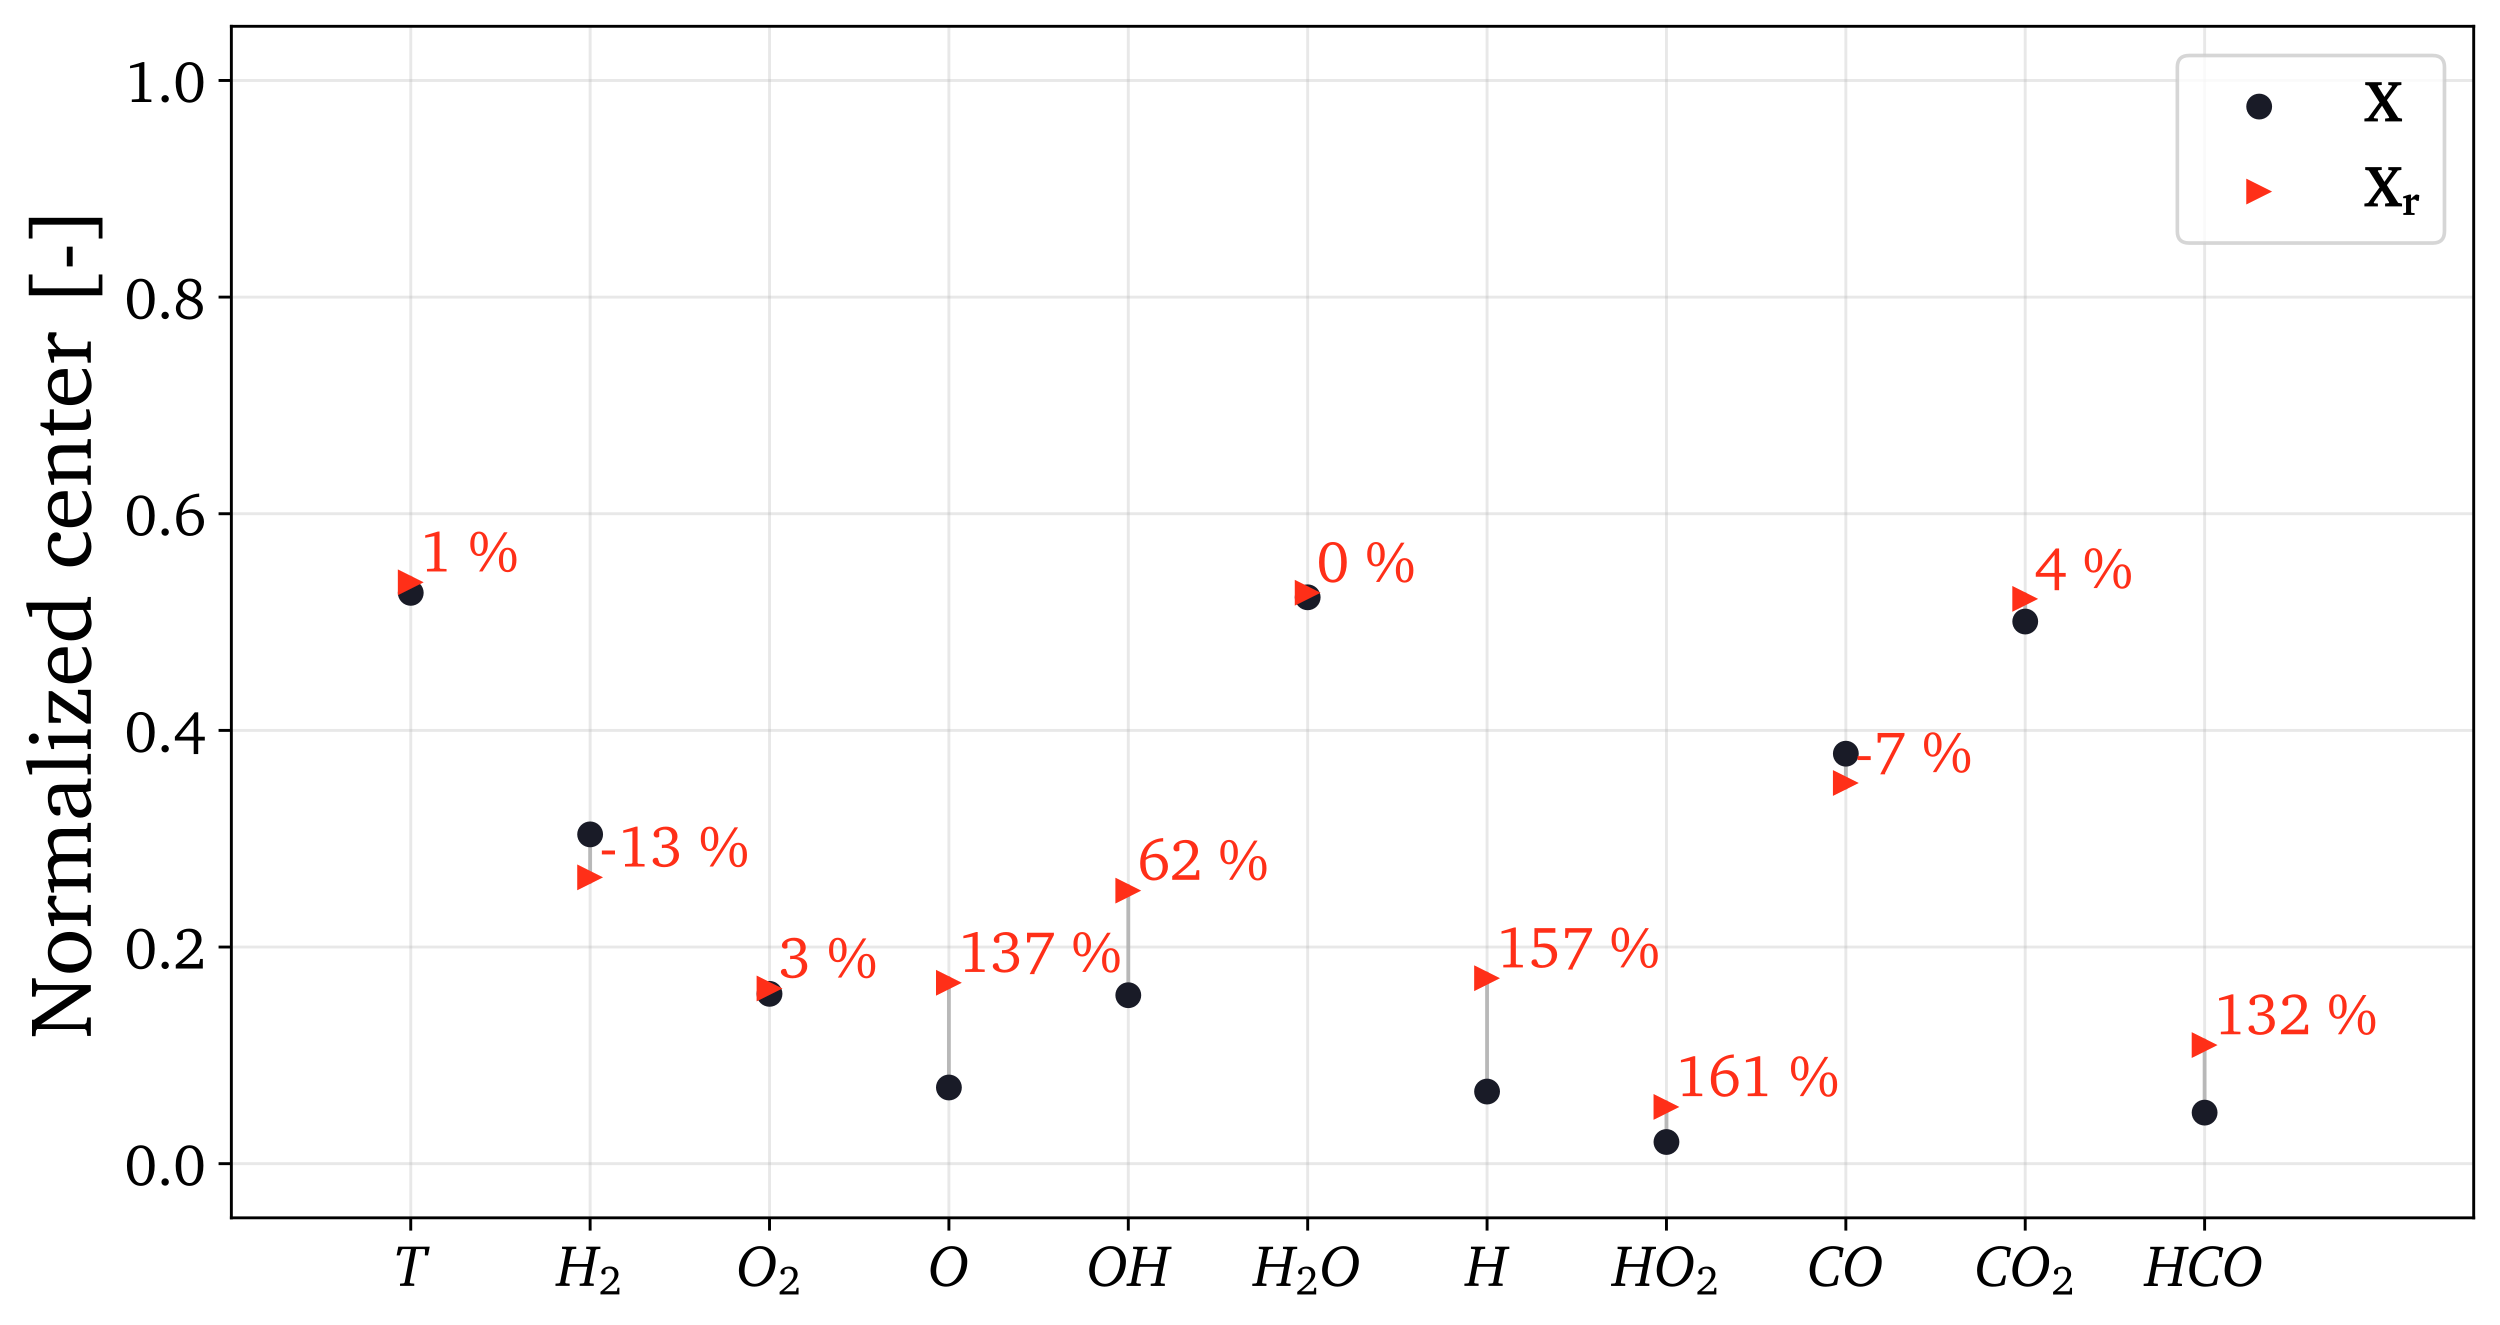 <?xml version="1.0" encoding="utf-8" standalone="no"?>
<!DOCTYPE svg PUBLIC "-//W3C//DTD SVG 1.1//EN"
  "http://www.w3.org/Graphics/SVG/1.1/DTD/svg11.dtd">
<!-- Created with matplotlib (https://matplotlib.org/) -->
<svg height="362.822pt" version="1.1" viewBox="0 0 684.331 362.822" width="684.331pt" xmlns="http://www.w3.org/2000/svg" xmlns:xlink="http://www.w3.org/1999/xlink">
 <defs>
  <style type="text/css">
*{stroke-linecap:butt;stroke-linejoin:round;}
  </style>
 </defs>
 <g id="figure_1">
  <g id="patch_1">
   <path d="M 0 362.822 
L 684.331 362.822 
L 684.331 0 
L 0 0 
z
" style="fill:#ffffff;"/>
  </g>
  <g id="axes_1">
   <g id="patch_2">
    <path d="M 63.331 333.36 
L 677.131 333.36 
L 677.131 7.2 
L 63.331 7.2 
z
" style="fill:#ffffff;"/>
   </g>
   <g id="patch_3">
    <path clip-path="url(#p0250c46473)" d="M 112.435 158.062 
L 112.509 159.396 
L 112.46 159.396 
L 112.46 162.285 
L 112.411 162.285 
L 112.411 159.396 
L 112.362 159.396 
z
" style="fill:#bbbbbb;stroke:#bbbbbb;stroke-linejoin:miter;"/>
   </g>
   <g id="patch_4">
    <path clip-path="url(#p0250c46473)" d="M 161.539 241.497 
L 161.466 240.162 
L 161.515 240.162 
L 161.515 228.399 
L 161.564 228.399 
L 161.564 240.162 
L 161.613 240.162 
z
" style="fill:#bbbbbb;stroke:#bbbbbb;stroke-linejoin:miter;"/>
   </g>
   <g id="patch_5">
    <path clip-path="url(#p0250c46473)" d="M 210.643 269.24 
L 210.717 270.575 
L 210.668 270.575 
L 210.668 272.047 
L 210.619 272.047 
L 210.619 270.575 
L 210.57 270.575 
z
" style="fill:#bbbbbb;stroke:#bbbbbb;stroke-linejoin:miter;"/>
   </g>
   <g id="patch_6">
    <path clip-path="url(#p0250c46473)" d="M 259.747 267.684 
L 259.821 269.018 
L 259.772 269.018 
L 259.772 297.683 
L 259.723 297.683 
L 259.723 269.018 
L 259.674 269.018 
z
" style="fill:#bbbbbb;stroke:#bbbbbb;stroke-linejoin:miter;"/>
   </g>
   <g id="patch_7">
    <path clip-path="url(#p0250c46473)" d="M 308.851 242.459 
L 308.925 243.793 
L 308.876 243.793 
L 308.876 272.424 
L 308.827 272.424 
L 308.827 243.793 
L 308.778 243.793 
z
" style="fill:#bbbbbb;stroke:#bbbbbb;stroke-linejoin:miter;"/>
   </g>
   <g id="patch_8">
    <path clip-path="url(#p0250c46473)" d="M 357.955 160.918 
L 358.029 162.253 
L 357.98 162.253 
L 357.98 163.501 
L 357.931 163.501 
L 357.931 162.253 
L 357.882 162.253 
z
" style="fill:#bbbbbb;stroke:#bbbbbb;stroke-linejoin:miter;"/>
   </g>
   <g id="patch_9">
    <path clip-path="url(#p0250c46473)" d="M 407.059 266.433 
L 407.133 267.767 
L 407.084 267.767 
L 407.084 298.792 
L 407.035 298.792 
L 407.035 267.767 
L 406.986 267.767 
z
" style="fill:#bbbbbb;stroke:#bbbbbb;stroke-linejoin:miter;"/>
   </g>
   <g id="patch_10">
    <path clip-path="url(#p0250c46473)" d="M 456.163 301.67 
L 456.237 303.005 
L 456.188 303.005 
L 456.188 312.601 
L 456.139 312.601 
L 456.139 303.005 
L 456.09 303.005 
z
" style="fill:#bbbbbb;stroke:#bbbbbb;stroke-linejoin:miter;"/>
   </g>
   <g id="patch_11">
    <path clip-path="url(#p0250c46473)" d="M 505.267 215.666 
L 505.194 214.331 
L 505.243 214.331 
L 505.243 206.314 
L 505.292 206.314 
L 505.292 214.331 
L 505.341 214.331 
z
" style="fill:#bbbbbb;stroke:#bbbbbb;stroke-linejoin:miter;"/>
   </g>
   <g id="patch_12">
    <path clip-path="url(#p0250c46473)" d="M 554.371 162.6 
L 554.445 163.934 
L 554.396 163.934 
L 554.396 170.133 
L 554.347 170.133 
L 554.347 163.934 
L 554.298 163.934 
z
" style="fill:#bbbbbb;stroke:#bbbbbb;stroke-linejoin:miter;"/>
   </g>
   <g id="patch_13">
    <path clip-path="url(#p0250c46473)" d="M 603.475 284.736 
L 603.549 286.071 
L 603.5 286.071 
L 603.5 304.562 
L 603.451 304.562 
L 603.451 286.071 
L 603.402 286.071 
z
" style="fill:#bbbbbb;stroke:#bbbbbb;stroke-linejoin:miter;"/>
   </g>
   <g id="matplotlib.axis_1">
    <g id="xtick_1">
     <g id="line2d_1">
      <path clip-path="url(#p0250c46473)" d="M 112.435 333.36 
L 112.435 7.2 
" style="fill:none;stroke:#b0b0b0;stroke-linecap:square;stroke-opacity:0.3;stroke-width:0.8;"/>
     </g>
     <g id="line2d_2">
      <defs>
       <path d="M 0 0 
L 0 3.5 
" id="m33da3d687e" style="stroke:#000000;stroke-width:0.8;"/>
      </defs>
      <g>
       <use style="stroke:#000000;stroke-width:0.8;" x="112.435" xlink:href="#m33da3d687e" y="333.36"/>
      </g>
     </g>
     <g id="text_1">
      <!-- $T$ -->
      <defs>
       <path d="M 7.203 67.094 
L 4.297 52.203 
L 9.797 52.203 
L 13 61.5 
L 14.703 63 
L 28.797 63 
L 18.094 5.797 
L 16.5 4.406 
L 10.094 3.797 
L 10.094 0 
L 34.5 0 
L 34.5 3.797 
L 28 4.406 
L 26.703 5.797 
L 37.703 63 
L 51.906 63 
L 53 61.5 
L 52.594 52.203 
L 58 52.203 
L 61 67.094 
z
" id="Charter-Italic-84"/>
      </defs>
      <g transform="translate(107.875 352.135)scale(0.16 -0.16)">
       <use transform="translate(0 0.906)" xlink:href="#Charter-Italic-84"/>
      </g>
     </g>
    </g>
    <g id="xtick_2">
     <g id="line2d_3">
      <path clip-path="url(#p0250c46473)" d="M 161.539 333.36 
L 161.539 7.2 
" style="fill:none;stroke:#b0b0b0;stroke-linecap:square;stroke-opacity:0.3;stroke-width:0.8;"/>
     </g>
     <g id="line2d_4">
      <g>
       <use style="stroke:#000000;stroke-width:0.8;" x="161.539" xlink:href="#m33da3d687e" y="333.36"/>
      </g>
     </g>
     <g id="text_2">
      <!-- $H_2$ -->
      <defs>
       <path d="M 8.406 67.094 
L 8.406 63.297 
L 14.906 62.797 
L 15.906 61.297 
L 5.203 5.797 
L 3.594 4.406 
L -2.797 3.797 
L -2.797 0 
L 21.5 0 
L 21.5 3.797 
L 15.094 4.406 
L 13.906 5.797 
L 19.094 32.797 
L 51.594 32.797 
L 46.5 5.797 
L 45 4.406 
L 38.5 3.797 
L 38.5 0 
L 62.703 0 
L 62.703 3.797 
L 56.297 4.406 
L 55.297 5.797 
L 65.906 61.297 
L 67.5 62.797 
L 74.094 63.297 
L 74.094 67.094 
L 49.703 67.094 
L 49.703 63.297 
L 56.094 62.797 
L 57.297 61.297 
L 52.594 37.406 
L 20 37.406 
L 24.703 61.297 
L 26.203 62.797 
L 32.797 63.297 
L 32.797 67.094 
z
" id="Charter-Italic-72"/>
       <path d="M 44.203 7.906 
L 46 16.406 
L 50.5 16.406 
L 50.5 0 
L 4.203 0 
L 4.203 6.297 
Q 12.406 13 18.797 18.5 
Q 25.203 24 29.594 28.953 
Q 34 33.906 36.297 38.547 
Q 38.594 43.203 38.594 48.094 
Q 38.594 55.297 35.094 59.25 
Q 31.594 63.203 25.297 63.203 
Q 23 63.203 20.844 62.641 
Q 18.703 62.094 16.406 60.797 
L 16.406 50.094 
Q 14.297 48.594 11.906 48.594 
Q 9.297 48.594 7.797 50.094 
Q 6.297 51.594 6.297 54.203 
Q 6.297 56.797 7.844 59.344 
Q 9.406 61.906 12.25 63.906 
Q 15.094 65.906 18.938 67.094 
Q 22.797 68.297 27.5 68.297 
Q 32.297 68.297 36.141 66.938 
Q 40 65.594 42.703 63.094 
Q 45.406 60.594 46.844 57.094 
Q 48.297 53.594 48.297 49.406 
Q 48.297 44.703 46.047 40.094 
Q 43.797 35.5 39.438 30.547 
Q 35.094 25.594 28.75 20.047 
Q 22.406 14.5 14.094 7.906 
z
" id="Charter-50"/>
      </defs>
      <g transform="translate(152.499 352.135)scale(0.16 -0.16)">
       <use transform="translate(0 0.906)" xlink:href="#Charter-Italic-72"/>
       <use transform="translate(71.2 -13.672)scale(0.7)" xlink:href="#Charter-50"/>
      </g>
     </g>
    </g>
    <g id="xtick_3">
     <g id="line2d_5">
      <path clip-path="url(#p0250c46473)" d="M 210.643 333.36 
L 210.643 7.2 
" style="fill:none;stroke:#b0b0b0;stroke-linecap:square;stroke-opacity:0.3;stroke-width:0.8;"/>
     </g>
     <g id="line2d_6">
      <g>
       <use style="stroke:#000000;stroke-width:0.8;" x="210.643" xlink:href="#m33da3d687e" y="333.36"/>
      </g>
     </g>
     <g id="text_3">
      <!-- $O_2$ -->
      <defs>
       <path d="M 40.5 68.203 
C 30.297 68.203 20.297 63.094 13.5 54.094 
C 7.406 46.094 4.094 36.297 4.094 25.906 
C 4.094 10 15 -1.203 30.5 -1.203 
C 40.906 -1.203 50.797 3.906 57.703 12.906 
C 63.594 20.594 66.906 30.797 66.906 42 
C 66.906 50.797 63 58.594 56.203 63.594 
C 52.203 66.5 46.797 68.203 40.5 68.203 
z
M 57.094 41.906 
C 57.094 32 54 22 49.203 14.906 
C 44.094 7.406 37.906 3.594 31 3.594 
C 20.703 3.594 13.703 11.906 13.703 25.297 
C 13.703 35.094 16.703 45.094 21.594 52.297 
C 26.703 59.797 33 63.594 39.797 63.594 
C 50.203 63.594 57.094 55.5 57.094 41.906 
z
" id="Charter-Italic-79"/>
      </defs>
      <g transform="translate(201.603 352.135)scale(0.16 -0.16)">
       <use transform="translate(0 0.797)" xlink:href="#Charter-Italic-79"/>
       <use transform="translate(70.8 -13.781)scale(0.7)" xlink:href="#Charter-50"/>
      </g>
     </g>
    </g>
    <g id="xtick_4">
     <g id="line2d_7">
      <path clip-path="url(#p0250c46473)" d="M 259.747 333.36 
L 259.747 7.2 
" style="fill:none;stroke:#b0b0b0;stroke-linecap:square;stroke-opacity:0.3;stroke-width:0.8;"/>
     </g>
     <g id="line2d_8">
      <g>
       <use style="stroke:#000000;stroke-width:0.8;" x="259.747" xlink:href="#m33da3d687e" y="333.36"/>
      </g>
     </g>
     <g id="text_4">
      <!-- $O$ -->
      <g transform="translate(254.067 352.135)scale(0.16 -0.16)">
       <use transform="translate(0 0.797)" xlink:href="#Charter-Italic-79"/>
      </g>
     </g>
    </g>
    <g id="xtick_5">
     <g id="line2d_9">
      <path clip-path="url(#p0250c46473)" d="M 308.851 333.36 
L 308.851 7.2 
" style="fill:none;stroke:#b0b0b0;stroke-linecap:square;stroke-opacity:0.3;stroke-width:0.8;"/>
     </g>
     <g id="line2d_10">
      <g>
       <use style="stroke:#000000;stroke-width:0.8;" x="308.851" xlink:href="#m33da3d687e" y="333.36"/>
      </g>
     </g>
     <g id="text_5">
      <!-- $OH$ -->
      <g transform="translate(297.491 352.135)scale(0.16 -0.16)">
       <use transform="translate(0 0.797)" xlink:href="#Charter-Italic-79"/>
       <use transform="translate(70.8 0.797)" xlink:href="#Charter-Italic-72"/>
      </g>
     </g>
    </g>
    <g id="xtick_6">
     <g id="line2d_11">
      <path clip-path="url(#p0250c46473)" d="M 357.955 333.36 
L 357.955 7.2 
" style="fill:none;stroke:#b0b0b0;stroke-linecap:square;stroke-opacity:0.3;stroke-width:0.8;"/>
     </g>
     <g id="line2d_12">
      <g>
       <use style="stroke:#000000;stroke-width:0.8;" x="357.955" xlink:href="#m33da3d687e" y="333.36"/>
      </g>
     </g>
     <g id="text_6">
      <!-- $H_2O$ -->
      <g transform="translate(343.235 352.135)scale(0.16 -0.16)">
       <use transform="translate(0 0.797)" xlink:href="#Charter-Italic-72"/>
       <use transform="translate(71.2 -13.781)scale(0.7)" xlink:href="#Charter-50"/>
       <use transform="translate(112.55 0.797)" xlink:href="#Charter-Italic-79"/>
      </g>
     </g>
    </g>
    <g id="xtick_7">
     <g id="line2d_13">
      <path clip-path="url(#p0250c46473)" d="M 407.059 333.36 
L 407.059 7.2 
" style="fill:none;stroke:#b0b0b0;stroke-linecap:square;stroke-opacity:0.3;stroke-width:0.8;"/>
     </g>
     <g id="line2d_14">
      <g>
       <use style="stroke:#000000;stroke-width:0.8;" x="407.059" xlink:href="#m33da3d687e" y="333.36"/>
      </g>
     </g>
     <g id="text_7">
      <!-- $H$ -->
      <g transform="translate(401.299 352.135)scale(0.16 -0.16)">
       <use transform="translate(0 0.906)" xlink:href="#Charter-Italic-72"/>
      </g>
     </g>
    </g>
    <g id="xtick_8">
     <g id="line2d_15">
      <path clip-path="url(#p0250c46473)" d="M 456.163 333.36 
L 456.163 7.2 
" style="fill:none;stroke:#b0b0b0;stroke-linecap:square;stroke-opacity:0.3;stroke-width:0.8;"/>
     </g>
     <g id="line2d_16">
      <g>
       <use style="stroke:#000000;stroke-width:0.8;" x="456.163" xlink:href="#m33da3d687e" y="333.36"/>
      </g>
     </g>
     <g id="text_8">
      <!-- $HO_2$ -->
      <g transform="translate(441.443 352.135)scale(0.16 -0.16)">
       <use transform="translate(0 0.797)" xlink:href="#Charter-Italic-72"/>
       <use transform="translate(71.2 0.797)" xlink:href="#Charter-Italic-79"/>
       <use transform="translate(142 -13.781)scale(0.7)" xlink:href="#Charter-50"/>
      </g>
     </g>
    </g>
    <g id="xtick_9">
     <g id="line2d_17">
      <path clip-path="url(#p0250c46473)" d="M 505.267 333.36 
L 505.267 7.2 
" style="fill:none;stroke:#b0b0b0;stroke-linecap:square;stroke-opacity:0.3;stroke-width:0.8;"/>
     </g>
     <g id="line2d_18">
      <g>
       <use style="stroke:#000000;stroke-width:0.8;" x="505.267" xlink:href="#m33da3d687e" y="333.36"/>
      </g>
     </g>
     <g id="text_9">
      <!-- $CO$ -->
      <defs>
       <path d="M 62.203 64.906 
C 55.703 67.203 49.703 68.297 44.094 68.297 
C 34.906 68.297 26.5 65.297 19.594 59.703 
C 9.797 51.594 4.094 39.5 4.094 26.5 
C 4.094 9.594 14.5 -1.203 31 -1.203 
C 37.203 -1.203 44 0 50.906 2.297 
L 53.594 18.094 
L 49.297 18.094 
L 44.906 6.594 
L 43 4.906 
C 40.094 4 37.203 3.5 34.406 3.5 
C 21.203 3.5 13.594 11.5 13.594 25.297 
C 13.594 38.406 18.297 49.797 26.094 56.797 
C 31 61.203 37.203 63.594 43.797 63.594 
C 47.5 63.594 51 62.797 54.406 61 
L 55.203 59.094 
L 55.203 49.5 
L 59.406 49.5 
z
" id="Charter-Italic-67"/>
      </defs>
      <g transform="translate(494.707 352.135)scale(0.16 -0.16)">
       <use transform="translate(0 0.703)" xlink:href="#Charter-Italic-67"/>
       <use transform="translate(60.4 0.703)" xlink:href="#Charter-Italic-79"/>
      </g>
     </g>
    </g>
    <g id="xtick_10">
     <g id="line2d_19">
      <path clip-path="url(#p0250c46473)" d="M 554.371 333.36 
L 554.371 7.2 
" style="fill:none;stroke:#b0b0b0;stroke-linecap:square;stroke-opacity:0.3;stroke-width:0.8;"/>
     </g>
     <g id="line2d_20">
      <g>
       <use style="stroke:#000000;stroke-width:0.8;" x="554.371" xlink:href="#m33da3d687e" y="333.36"/>
      </g>
     </g>
     <g id="text_10">
      <!-- $CO_2$ -->
      <g transform="translate(540.531 352.135)scale(0.16 -0.16)">
       <use transform="translate(0 0.703)" xlink:href="#Charter-Italic-67"/>
       <use transform="translate(60.4 0.703)" xlink:href="#Charter-Italic-79"/>
       <use transform="translate(131.2 -13.875)scale(0.7)" xlink:href="#Charter-50"/>
      </g>
     </g>
    </g>
    <g id="xtick_11">
     <g id="line2d_21">
      <path clip-path="url(#p0250c46473)" d="M 603.475 333.36 
L 603.475 7.2 
" style="fill:none;stroke:#b0b0b0;stroke-linecap:square;stroke-opacity:0.3;stroke-width:0.8;"/>
     </g>
     <g id="line2d_22">
      <g>
       <use style="stroke:#000000;stroke-width:0.8;" x="603.475" xlink:href="#m33da3d687e" y="333.36"/>
      </g>
     </g>
     <g id="text_11">
      <!-- $HCO$ -->
      <g transform="translate(587.235 352.135)scale(0.16 -0.16)">
       <use transform="translate(0 0.703)" xlink:href="#Charter-Italic-72"/>
       <use transform="translate(71.2 0.703)" xlink:href="#Charter-Italic-67"/>
       <use transform="translate(131.6 0.703)" xlink:href="#Charter-Italic-79"/>
      </g>
     </g>
    </g>
   </g>
   <g id="matplotlib.axis_2">
    <g id="ytick_1">
     <g id="line2d_23">
      <path clip-path="url(#p0250c46473)" d="M 63.331 318.535 
L 677.131 318.535 
" style="fill:none;stroke:#b0b0b0;stroke-linecap:square;stroke-opacity:0.3;stroke-width:0.8;"/>
     </g>
     <g id="line2d_24">
      <defs>
       <path d="M 0 0 
L -3.5 0 
" id="m5976cc3038" style="stroke:#000000;stroke-width:0.8;"/>
      </defs>
      <g>
       <use style="stroke:#000000;stroke-width:0.8;" x="63.331" xlink:href="#m5976cc3038" y="318.535"/>
      </g>
     </g>
     <g id="text_12">
      <!-- 0.0 -->
      <defs>
       <path d="M 27.797 68.297 
Q 33.203 68.297 37.547 66 
Q 41.906 63.703 45 59.25 
Q 48.094 54.797 49.797 48.344 
Q 51.5 41.906 51.5 33.594 
Q 51.5 25.297 49.797 18.844 
Q 48.094 12.406 45 7.953 
Q 41.906 3.5 37.547 1.141 
Q 33.203 -1.203 27.797 -1.203 
Q 22.406 -1.203 18.047 1.141 
Q 13.703 3.5 10.594 7.953 
Q 7.5 12.406 5.797 18.844 
Q 4.094 25.297 4.094 33.594 
Q 4.094 41.906 5.797 48.344 
Q 7.5 54.797 10.594 59.25 
Q 13.703 63.703 18.047 66 
Q 22.406 68.297 27.797 68.297 
z
M 27.797 63.594 
Q 20.906 63.594 17.203 56.047 
Q 13.5 48.5 13.5 33.5 
Q 13.5 18.594 17.203 11.094 
Q 20.906 3.594 27.797 3.594 
Q 34.703 3.594 38.344 11.141 
Q 42 18.703 42 33.594 
Q 42 48.5 38.344 56.047 
Q 34.703 63.594 27.797 63.594 
z
" id="Charter-48"/>
       <path d="M 13.906 11.797 
Q 16.5 11.797 18.344 9.938 
Q 20.203 8.094 20.203 5.406 
Q 20.203 2.797 18.344 0.938 
Q 16.5 -0.906 13.906 -0.906 
Q 11.297 -0.906 9.391 0.891 
Q 7.5 2.703 7.5 5.406 
Q 7.5 8.094 9.391 9.938 
Q 11.297 11.797 13.906 11.797 
z
" id="Charter-46"/>
      </defs>
      <g transform="translate(34.094 324.422)scale(0.16 -0.16)">
       <use xlink:href="#Charter-48"/>
       <use x="55.6" xlink:href="#Charter-46"/>
       <use x="83.4" xlink:href="#Charter-48"/>
      </g>
     </g>
    </g>
    <g id="ytick_2">
     <g id="line2d_25">
      <path clip-path="url(#p0250c46473)" d="M 63.331 259.233 
L 677.131 259.233 
" style="fill:none;stroke:#b0b0b0;stroke-linecap:square;stroke-opacity:0.3;stroke-width:0.8;"/>
     </g>
     <g id="line2d_26">
      <g>
       <use style="stroke:#000000;stroke-width:0.8;" x="63.331" xlink:href="#m5976cc3038" y="259.233"/>
      </g>
     </g>
     <g id="text_13">
      <!-- 0.2 -->
      <g transform="translate(34.094 265.12)scale(0.16 -0.16)">
       <use xlink:href="#Charter-48"/>
       <use x="55.6" xlink:href="#Charter-46"/>
       <use x="83.4" xlink:href="#Charter-50"/>
      </g>
     </g>
    </g>
    <g id="ytick_3">
     <g id="line2d_27">
      <path clip-path="url(#p0250c46473)" d="M 63.331 199.931 
L 677.131 199.931 
" style="fill:none;stroke:#b0b0b0;stroke-linecap:square;stroke-opacity:0.3;stroke-width:0.8;"/>
     </g>
     <g id="line2d_28">
      <g>
       <use style="stroke:#000000;stroke-width:0.8;" x="63.331" xlink:href="#m5976cc3038" y="199.931"/>
      </g>
     </g>
     <g id="text_14">
      <!-- 0.4 -->
      <defs>
       <path d="M 42.594 67.703 
L 42.594 25.906 
L 53.906 25.906 
L 53.906 19.406 
L 42.594 19.406 
L 42.594 -3.703 
L 34.906 -3.703 
L 34.906 19.406 
L 2.703 19.406 
L 2.703 25.906 
L 36.797 67.703 
z
M 10.203 25.906 
L 34.906 25.906 
L 34.906 56.797 
z
" id="Charter-52"/>
      </defs>
      <g transform="translate(34.094 205.818)scale(0.16 -0.16)">
       <use xlink:href="#Charter-48"/>
       <use x="55.6" xlink:href="#Charter-46"/>
       <use x="83.4" xlink:href="#Charter-52"/>
      </g>
     </g>
    </g>
    <g id="ytick_4">
     <g id="line2d_29">
      <path clip-path="url(#p0250c46473)" d="M 63.331 140.629 
L 677.131 140.629 
" style="fill:none;stroke:#b0b0b0;stroke-linecap:square;stroke-opacity:0.3;stroke-width:0.8;"/>
     </g>
     <g id="line2d_30">
      <g>
       <use style="stroke:#000000;stroke-width:0.8;" x="63.331" xlink:href="#m5976cc3038" y="140.629"/>
      </g>
     </g>
     <g id="text_15">
      <!-- 0.6 -->
      <defs>
       <path d="M 44.297 65.594 
L 44 65.594 
Q 31.906 65.594 24.453 58.688 
Q 17 51.797 14.703 38.406 
Q 22.594 44.5 31.703 44.5 
Q 36.203 44.5 40 42.891 
Q 43.797 41.297 46.547 38.391 
Q 49.297 35.5 50.891 31.5 
Q 52.5 27.5 52.5 22.703 
Q 52.5 17.594 50.641 13.25 
Q 48.797 8.906 45.547 5.703 
Q 42.297 2.5 37.844 0.641 
Q 33.406 -1.203 28.297 -1.203 
Q 23.203 -1.203 18.953 0.797 
Q 14.703 2.797 11.594 6.5 
Q 8.5 10.203 6.75 15.547 
Q 5 20.906 5 27.703 
Q 5 37.297 7.703 45.094 
Q 10.406 52.906 15.453 58.547 
Q 20.5 64.203 27.797 67.5 
Q 35.094 70.797 44.297 71.406 
z
M 14.5 34 
Q 14.297 32.406 14.297 30.844 
Q 14.297 29.297 14.297 27.906 
Q 14.297 15.906 18.141 9.75 
Q 22 3.594 29.094 3.594 
Q 32.203 3.594 34.844 4.938 
Q 37.5 6.297 39.391 8.688 
Q 41.297 11.094 42.344 14.438 
Q 43.406 17.797 43.406 21.797 
Q 43.406 29.594 39.406 34.047 
Q 35.406 38.5 29 38.5 
Q 20.594 38.5 14.5 34 
z
" id="Charter-54"/>
      </defs>
      <g transform="translate(34.094 146.517)scale(0.16 -0.16)">
       <use xlink:href="#Charter-48"/>
       <use x="55.6" xlink:href="#Charter-46"/>
       <use x="83.4" xlink:href="#Charter-54"/>
      </g>
     </g>
    </g>
    <g id="ytick_5">
     <g id="line2d_31">
      <path clip-path="url(#p0250c46473)" d="M 63.331 81.327 
L 677.131 81.327 
" style="fill:none;stroke:#b0b0b0;stroke-linecap:square;stroke-opacity:0.3;stroke-width:0.8;"/>
     </g>
     <g id="line2d_32">
      <g>
       <use style="stroke:#000000;stroke-width:0.8;" x="63.331" xlink:href="#m5976cc3038" y="81.327"/>
      </g>
     </g>
     <g id="text_16">
      <!-- 0.8 -->
      <defs>
       <path d="M 32.094 36.906 
Q 36 39.5 38.047 43.094 
Q 40.094 46.703 40.094 50.703 
Q 40.094 56.703 36.797 60.203 
Q 33.5 63.703 28 63.703 
Q 25.406 63.703 23.203 62.797 
Q 21 61.906 19.344 60.297 
Q 17.703 58.703 16.797 56.547 
Q 15.906 54.406 15.906 51.906 
Q 15.906 46.906 19.906 43.344 
Q 23.906 39.797 32.094 36.906 
z
M 36.297 35.094 
Q 43.406 32.594 47 28.188 
Q 50.594 23.797 50.594 17.906 
Q 50.594 13.906 48.938 10.344 
Q 47.297 6.797 44.25 4.141 
Q 41.203 1.5 36.953 -0.047 
Q 32.703 -1.594 27.5 -1.594 
Q 22.094 -1.594 17.797 -0.141 
Q 13.5 1.297 10.547 3.844 
Q 7.594 6.406 6 9.953 
Q 4.406 13.5 4.406 17.703 
Q 4.406 29.703 18.094 35 
Q 7.594 39.406 7.594 50.406 
Q 7.594 54.406 9.094 57.703 
Q 10.594 61 13.297 63.391 
Q 16 65.797 19.797 67.141 
Q 23.594 68.5 28.297 68.5 
Q 32.797 68.5 36.391 67.25 
Q 40 66 42.547 63.75 
Q 45.094 61.5 46.438 58.391 
Q 47.797 55.297 47.797 51.703 
Q 47.797 46.703 44.844 42.344 
Q 41.906 38 36.297 35.094 
z
M 21.906 32.906 
Q 16.797 30.203 14.438 26.797 
Q 12.094 23.406 12.094 18.297 
Q 12.094 11.703 16.344 7.641 
Q 20.594 3.594 27.797 3.594 
Q 34.297 3.594 38.141 7.25 
Q 42 10.906 42 16.906 
Q 42 19.906 40.75 22.047 
Q 39.5 24.203 37 26 
Q 34.5 27.797 30.703 29.391 
Q 26.906 31 21.906 32.906 
z
" id="Charter-56"/>
      </defs>
      <g transform="translate(34.094 87.215)scale(0.16 -0.16)">
       <use xlink:href="#Charter-48"/>
       <use x="55.6" xlink:href="#Charter-46"/>
       <use x="83.4" xlink:href="#Charter-56"/>
      </g>
     </g>
    </g>
    <g id="ytick_6">
     <g id="line2d_33">
      <path clip-path="url(#p0250c46473)" d="M 63.331 22.025 
L 677.131 22.025 
" style="fill:none;stroke:#b0b0b0;stroke-linecap:square;stroke-opacity:0.3;stroke-width:0.8;"/>
     </g>
     <g id="line2d_34">
      <g>
       <use style="stroke:#000000;stroke-width:0.8;" x="63.331" xlink:href="#m5976cc3038" y="22.025"/>
      </g>
     </g>
     <g id="text_17">
      <!-- 1.0 -->
      <defs>
       <path d="M 33.906 68.297 
L 33.906 6.203 
L 35.094 4.703 
L 45.906 4.203 
L 45.906 0 
L 12.406 0 
L 12.406 4.297 
L 23.906 4.906 
L 25.094 6.594 
L 25.094 60.406 
L 9.406 57.594 
L 9.406 61.797 
L 31.094 68.297 
z
" id="Charter-49"/>
      </defs>
      <g transform="translate(34.094 27.913)scale(0.16 -0.16)">
       <use xlink:href="#Charter-49"/>
       <use x="55.6" xlink:href="#Charter-46"/>
       <use x="83.4" xlink:href="#Charter-48"/>
      </g>
     </g>
    </g>
    <g id="text_18">
     <!-- Normalized center [-] -->
     <defs>
      <path d="M 2.906 4.094 
L 9 4.906 
L 10.797 6.797 
L 10.797 61.094 
L 9 62.5 
L 2.594 63.094 
L 2.594 67.094 
L 21.406 67.094 
L 21.406 64.594 
L 55.5 13.406 
L 55.5 60.406 
L 53.703 62.203 
L 47.703 63.094 
L 47.703 67.094 
L 68.703 67.094 
L 68.703 63.094 
L 62.703 62.203 
L 60.906 60.406 
L 60.906 0 
L 54.297 0 
L 16.203 56.797 
L 16.203 6.797 
L 18 4.906 
L 24 4.094 
L 24 0 
L 2.906 0 
z
" id="Charter-78"/>
      <path d="M 26.906 49.094 
Q 32 49.094 36.25 47.25 
Q 40.5 45.406 43.594 42.094 
Q 46.703 38.797 48.453 34.188 
Q 50.203 29.594 50.203 24.094 
Q 50.203 18.5 48.453 13.891 
Q 46.703 9.297 43.594 6 
Q 40.5 2.703 36.203 0.891 
Q 31.906 -0.906 26.906 -0.906 
Q 21.906 -0.906 17.656 0.891 
Q 13.406 2.703 10.297 6 
Q 7.203 9.297 5.453 13.891 
Q 3.703 18.5 3.703 24.094 
Q 3.703 29.703 5.453 34.297 
Q 7.203 38.906 10.25 42.203 
Q 13.297 45.5 17.547 47.297 
Q 21.797 49.094 26.906 49.094 
z
M 26.906 44.797 
Q 20.797 44.797 16.938 39.344 
Q 13.094 33.906 13.094 24.094 
Q 13.094 19.297 14.141 15.438 
Q 15.203 11.594 17 8.891 
Q 18.797 6.203 21.344 4.797 
Q 23.906 3.406 26.906 3.406 
Q 33 3.406 36.891 8.844 
Q 40.797 14.297 40.797 24.094 
Q 40.797 33.797 36.891 39.297 
Q 33 44.797 26.906 44.797 
z
" id="Charter-111"/>
      <path d="M 3 3.594 
L 8.297 4.094 
L 10.094 5.703 
L 10.094 41.906 
L 3 41.906 
L 3 45 
L 14.594 48.594 
L 18.406 48.594 
L 18.406 39.203 
Q 21 41.906 23.703 44.297 
Q 26.406 46.703 29.094 48.906 
Q 29.703 49.094 30.344 49.094 
Q 31 49.094 31.594 49.094 
Q 34.594 49.094 37.594 47.797 
L 37.594 39.203 
L 34.406 39.203 
Q 32.406 41.594 29.297 41.594 
Q 24.594 41.594 18.406 34.297 
L 18.406 5.703 
L 20.094 4.094 
L 27.094 3.594 
L 27.094 0 
L 3 0 
z
" id="Charter-114"/>
      <path d="M 45.406 42.406 
Q 56.797 49.094 62.594 49.094 
Q 68.594 49.094 72.047 45.25 
Q 75.5 41.406 75.5 33.906 
L 75.5 5.703 
L 77.203 4.094 
L 82.5 3.594 
L 82.5 0 
L 60.703 0 
L 60.703 3.594 
L 65.406 4.094 
L 67.203 5.703 
L 67.203 32.203 
Q 67.203 37.5 65.047 40 
Q 62.906 42.5 58.203 42.5 
Q 55.797 42.5 52.938 41.641 
Q 50.094 40.797 46.906 39.203 
L 46.906 5.703 
L 48.703 4.094 
L 53.406 3.594 
L 53.406 0 
L 32.094 0 
L 32.094 3.594 
L 36.906 4.094 
L 38.594 5.703 
L 38.594 32.203 
Q 38.594 42.5 29.797 42.5 
Q 25 42.5 18.406 39.203 
L 18.406 5.703 
L 20.094 4.094 
L 24.906 3.594 
L 24.906 0 
L 3 0 
L 3 3.594 
L 8.406 4.094 
L 10.094 5.703 
L 10.094 41.906 
L 3 41.906 
L 3 45 
L 14.594 48.594 
L 18.406 48.594 
L 18.406 43.094 
Q 23.406 46 27.297 47.547 
Q 31.203 49.094 34.406 49.094 
Q 41.906 49.094 45.406 42.406 
z
" id="Charter-109"/>
      <path d="M 33.406 5.797 
Q 28.594 2.594 24.594 0.938 
Q 20.594 -0.703 17 -0.703 
Q 11 -0.703 7.594 2.844 
Q 4.203 6.406 4.203 12.094 
Q 4.203 16 5.953 18.641 
Q 7.703 21.297 11.297 23.297 
Q 14.906 25.297 20.406 26.891 
Q 25.906 28.5 33.406 30.297 
L 33.406 33.5 
Q 33.406 39.5 31.5 42.094 
Q 29.594 44.703 24.203 44.703 
Q 20.5 44.703 16.594 43.094 
L 16.594 34.703 
L 9.703 34.703 
Q 8 34.703 7.297 35.344 
Q 6.594 36 6.594 37.797 
Q 6.594 40.094 8 42.141 
Q 9.406 44.203 12 45.75 
Q 14.594 47.297 18.344 48.188 
Q 22.094 49.094 26.797 49.094 
Q 34.703 49.094 38.203 45.688 
Q 41.703 42.297 41.703 34.703 
L 41.703 5.703 
L 43.5 4.094 
L 48.797 3.594 
L 48.797 0 
L 34.703 0 
z
M 33.406 26.797 
Q 28.094 25.297 24.25 24 
Q 20.406 22.703 17.906 21.141 
Q 15.406 19.594 14.203 17.594 
Q 13 15.594 13 12.906 
Q 13 9.203 15.094 6.953 
Q 17.203 4.703 21 4.703 
Q 23.5 4.703 26.547 5.844 
Q 29.594 7 33.406 9.203 
z
" id="Charter-97"/>
      <path d="M 2.797 3.594 
L 8.703 4.094 
L 10.406 5.703 
L 10.406 66.906 
L 2.703 66.906 
L 2.703 70 
L 14.906 73.594 
L 18.703 73.594 
L 18.703 5.703 
L 20.5 4.094 
L 26.203 3.594 
L 26.203 0 
L 2.797 0 
z
" id="Charter-108"/>
      <path d="M 15.406 70.797 
Q 17.797 70.797 19.5 69.094 
Q 21.203 67.406 21.203 65 
Q 21.203 62.594 19.5 60.938 
Q 17.797 59.297 15.406 59.297 
Q 13 59.297 11.297 60.938 
Q 9.594 62.594 9.594 65 
Q 9.594 67.5 11.297 69.141 
Q 13 70.797 15.406 70.797 
z
M 18.797 48.594 
L 18.797 5.703 
L 20.594 4.094 
L 26 3.594 
L 26 0 
L 3.5 0 
L 3.5 3.594 
L 8.797 4.094 
L 10.5 5.703 
L 10.5 41.906 
L 3.5 41.906 
L 3.5 45 
L 15 48.594 
z
" id="Charter-105"/>
      <path d="M 4.5 5 
L 31.203 43.5 
L 12.703 43.5 
L 11.297 41.906 
L 10.203 34.203 
L 5.5 34.203 
L 5.5 48.094 
L 41.594 48.094 
L 41.594 44.297 
L 13.906 4.594 
L 35.406 4.594 
L 36.906 6.203 
L 38 14.703 
L 43.094 14.703 
L 43.094 0 
L 4.5 0 
z
" id="Charter-122"/>
      <path d="M 44.797 5.094 
Q 40.297 2.094 35.547 0.594 
Q 30.797 -0.906 26 -0.906 
Q 21 -0.906 16.891 0.891 
Q 12.797 2.703 9.891 5.891 
Q 7 9.094 5.344 13.641 
Q 3.703 18.203 3.703 23.703 
Q 3.703 29.406 5.391 34.047 
Q 7.094 38.703 10.188 42.047 
Q 13.297 45.406 17.547 47.25 
Q 21.797 49.094 26.797 49.094 
Q 35 49.094 39.891 43.891 
Q 44.797 38.703 44.797 29.406 
Q 44.797 28.594 44.797 27.844 
Q 44.797 27.094 44.703 26.297 
L 12.297 26.297 
L 12.297 25.203 
Q 12.297 15.5 16.891 10.141 
Q 21.5 4.797 29.094 4.797 
Q 32.906 4.797 36.703 6.25 
Q 40.5 7.703 44.797 10.594 
z
M 35.906 32.094 
Q 35.906 38.203 33.25 41.391 
Q 30.594 44.594 25.5 44.594 
Q 23.094 44.594 20.891 43.594 
Q 18.703 42.594 16.953 40.75 
Q 15.203 38.906 14.094 36.297 
Q 13 33.703 12.797 30.5 
L 35.906 30.5 
z
" id="Charter-101"/>
      <path d="M 30.594 66.906 
L 30.594 70 
L 42.797 73.594 
L 46.594 73.594 
L 46.594 5.703 
L 48.297 4.094 
L 53.094 3.594 
L 53.094 0 
L 38.297 0 
L 38.297 5.203 
Q 34.5 2.094 30.797 0.594 
Q 27.094 -0.906 22.906 -0.906 
Q 18.797 -0.906 15.297 0.797 
Q 11.797 2.5 9.188 5.547 
Q 6.594 8.594 5.094 12.891 
Q 3.594 17.203 3.594 22.5 
Q 3.594 28.5 5.5 33.391 
Q 7.406 38.297 10.797 41.844 
Q 14.203 45.406 18.953 47.297 
Q 23.703 49.203 29.406 49.203 
Q 33.406 49.203 38.297 48.094 
L 38.297 66.906 
z
M 38.297 43.203 
Q 35.703 44 33.5 44.391 
Q 31.297 44.797 29.5 44.797 
Q 25.703 44.797 22.547 43.344 
Q 19.406 41.906 17.156 39.203 
Q 14.906 36.5 13.656 32.703 
Q 12.406 28.906 12.406 24.203 
Q 12.406 15.406 16.5 10.406 
Q 20.594 5.406 27.406 5.406 
Q 32.703 5.406 38.297 8.906 
z
" id="Charter-100"/>
      <path id="Charter-32"/>
      <path d="M 42.5 4.203 
Q 34.094 -0.703 26.203 -0.703 
Q 21.094 -0.703 16.938 1.094 
Q 12.797 2.906 9.844 6.156 
Q 6.906 9.406 5.297 13.953 
Q 3.703 18.5 3.703 24.094 
Q 3.703 29.703 5.453 34.297 
Q 7.203 38.906 10.297 42.203 
Q 13.406 45.5 17.75 47.297 
Q 22.094 49.094 27.406 49.094 
Q 34.594 49.094 38.5 46.391 
Q 42.406 43.703 42.406 39.297 
Q 42.406 36.906 40.906 35.453 
Q 39.406 34 36.797 34 
Q 34.5 34 32.297 35.5 
L 32.297 43.703 
Q 30 45.094 27.5 45.094 
Q 21 45.094 16.891 39.688 
Q 12.797 34.297 12.797 24.797 
Q 12.797 15.5 17.391 10.344 
Q 22 5.203 29.797 5.203 
Q 36.203 5.203 42.5 9.406 
L 42.5 4.203 
z
" id="Charter-99"/>
      <path d="M 3 3.594 
L 8.406 4.094 
L 10.094 5.703 
L 10.094 41.906 
L 3 41.906 
L 3 45 
L 14.594 48.594 
L 18.406 48.594 
L 18.406 43.094 
Q 23.5 45.906 27.391 47.5 
Q 31.297 49.094 34.5 49.094 
Q 41.094 49.094 44.547 45.25 
Q 48 41.406 48 33.906 
L 48 5.703 
L 49.703 4.094 
L 55.094 3.594 
L 55.094 0 
L 33.203 0 
L 33.203 3.594 
L 38 4.094 
L 39.703 5.703 
L 39.703 32.203 
Q 39.703 37.703 37.453 40.094 
Q 35.203 42.5 29.594 42.5 
Q 24.797 42.5 18.406 39.203 
L 18.406 5.703 
L 20.094 4.094 
L 24.906 3.594 
L 24.906 0 
L 3 0 
z
" id="Charter-110"/>
      <path d="M 2.5 42.094 
L 2.5 45.203 
L 9.094 48.094 
L 13.406 57.406 
L 17.094 57.406 
L 17.094 46.797 
L 32.297 46.797 
L 32.297 42.094 
L 17.094 42.094 
L 17.094 15.703 
Q 17.094 12.797 17.391 10.75 
Q 17.703 8.703 18.594 7.391 
Q 19.5 6.094 21.141 5.438 
Q 22.797 4.797 25.406 4.797 
Q 28.594 4.797 32.297 5.594 
L 32.297 1.906 
Q 28.797 0.797 25.438 0.25 
Q 22.094 -0.297 19.203 -0.297 
Q 13 -0.297 10.891 2.094 
Q 8.797 4.5 8.797 9.797 
L 8.797 42.094 
z
" id="Charter-116"/>
      <path d="M 37.594 70.797 
L 37.594 66.5 
L 21.797 66.5 
L 21.797 -9 
L 37.594 -9 
L 37.594 -13.203 
L 13.906 -13.203 
L 13.906 70.797 
z
" id="Charter-91"/>
      <path d="M 27.203 27.406 
L 27.203 20.703 
L 4.703 20.703 
L 4.703 27.406 
z
" id="Charter-45"/>
      <path d="M 28.203 70.797 
L 28.203 -13.297 
L 4.594 -13.297 
L 4.594 -9 
L 20.406 -9 
L 20.406 66.5 
L 4.594 66.5 
L 4.594 70.797 
z
" id="Charter-93"/>
     </defs>
     <g transform="translate(24.863 284.265)rotate(-90)scale(0.24 -0.24)">
      <use xlink:href="#Charter-78"/>
      <use x="71.3" xlink:href="#Charter-111"/>
      <use x="125.2" xlink:href="#Charter-114"/>
      <use x="163.4" xlink:href="#Charter-109"/>
      <use x="247.7" xlink:href="#Charter-97"/>
      <use x="298.4" xlink:href="#Charter-108"/>
      <use x="326.6" xlink:href="#Charter-105"/>
      <use x="354.6" xlink:href="#Charter-122"/>
      <use x="401.4" xlink:href="#Charter-101"/>
      <use x="450.5" xlink:href="#Charter-100"/>
      <use x="507" xlink:href="#Charter-32"/>
      <use x="534.8" xlink:href="#Charter-99"/>
      <use x="579.4" xlink:href="#Charter-101"/>
      <use x="628.5" xlink:href="#Charter-110"/>
      <use x="685.3" xlink:href="#Charter-116"/>
      <use x="718.7" xlink:href="#Charter-101"/>
      <use x="767.8" xlink:href="#Charter-114"/>
      <use x="806" xlink:href="#Charter-32"/>
      <use x="833.8" xlink:href="#Charter-91"/>
      <use x="875.9" xlink:href="#Charter-45"/>
      <use x="907.8" xlink:href="#Charter-93"/>
     </g>
    </g>
   </g>
   <g id="PathCollection_1">
    <defs>
     <path d="M 0 3.536 
C 0.938 3.536 1.837 3.163 2.5 2.5 
C 3.163 1.837 3.536 0.938 3.536 0 
C 3.536 -0.938 3.163 -1.837 2.5 -2.5 
C 1.837 -3.163 0.938 -3.536 0 -3.536 
C -0.938 -3.536 -1.837 -3.163 -2.5 -2.5 
C -3.163 -1.837 -3.536 -0.938 -3.536 0 
C -3.536 0.938 -3.163 1.837 -2.5 2.5 
C -1.837 3.163 -0.938 3.536 0 3.536 
z
" id="C0_0_9702db1098"/>
    </defs>
    <g clip-path="url(#p0250c46473)">
     <use style="fill:#191b27;" x="112.435" xlink:href="#C0_0_9702db1098" y="162.285"/>
    </g>
    <g clip-path="url(#p0250c46473)">
     <use style="fill:#191b27;" x="161.539" xlink:href="#C0_0_9702db1098" y="228.399"/>
    </g>
    <g clip-path="url(#p0250c46473)">
     <use style="fill:#191b27;" x="210.643" xlink:href="#C0_0_9702db1098" y="272.047"/>
    </g>
    <g clip-path="url(#p0250c46473)">
     <use style="fill:#191b27;" x="259.747" xlink:href="#C0_0_9702db1098" y="297.683"/>
    </g>
    <g clip-path="url(#p0250c46473)">
     <use style="fill:#191b27;" x="308.851" xlink:href="#C0_0_9702db1098" y="272.424"/>
    </g>
    <g clip-path="url(#p0250c46473)">
     <use style="fill:#191b27;" x="357.955" xlink:href="#C0_0_9702db1098" y="163.501"/>
    </g>
    <g clip-path="url(#p0250c46473)">
     <use style="fill:#191b27;" x="407.059" xlink:href="#C0_0_9702db1098" y="298.792"/>
    </g>
    <g clip-path="url(#p0250c46473)">
     <use style="fill:#191b27;" x="456.163" xlink:href="#C0_0_9702db1098" y="312.601"/>
    </g>
    <g clip-path="url(#p0250c46473)">
     <use style="fill:#191b27;" x="505.267" xlink:href="#C0_0_9702db1098" y="206.314"/>
    </g>
    <g clip-path="url(#p0250c46473)">
     <use style="fill:#191b27;" x="554.371" xlink:href="#C0_0_9702db1098" y="170.133"/>
    </g>
    <g clip-path="url(#p0250c46473)">
     <use style="fill:#191b27;" x="603.475" xlink:href="#C0_0_9702db1098" y="304.562"/>
    </g>
   </g>
   <g id="PathCollection_2">
    <path clip-path="url(#p0250c46473)" d="M 115.971 159.396 
L 108.9 155.86 
L 108.9 162.931 
z
" style="fill:#ff2f18;"/>
    <path clip-path="url(#p0250c46473)" d="M 165.075 240.162 
L 158.004 236.627 
L 158.004 243.698 
z
" style="fill:#ff2f18;"/>
    <path clip-path="url(#p0250c46473)" d="M 214.179 270.575 
L 207.108 267.039 
L 207.108 274.11 
z
" style="fill:#ff2f18;"/>
    <path clip-path="url(#p0250c46473)" d="M 263.283 269.018 
L 256.212 265.482 
L 256.212 272.554 
z
" style="fill:#ff2f18;"/>
    <path clip-path="url(#p0250c46473)" d="M 312.387 243.793 
L 305.316 240.258 
L 305.316 247.329 
z
" style="fill:#ff2f18;"/>
    <path clip-path="url(#p0250c46473)" d="M 361.491 162.253 
L 354.42 158.717 
L 354.42 165.788 
z
" style="fill:#ff2f18;"/>
    <path clip-path="url(#p0250c46473)" d="M 410.595 267.767 
L 403.524 264.231 
L 403.524 271.302 
z
" style="fill:#ff2f18;"/>
    <path clip-path="url(#p0250c46473)" d="M 459.699 303.005 
L 452.628 299.469 
L 452.628 306.54 
z
" style="fill:#ff2f18;"/>
    <path clip-path="url(#p0250c46473)" d="M 508.803 214.331 
L 501.732 210.796 
L 501.732 217.867 
z
" style="fill:#ff2f18;"/>
    <path clip-path="url(#p0250c46473)" d="M 557.907 163.934 
L 550.836 160.399 
L 550.836 167.47 
z
" style="fill:#ff2f18;"/>
    <path clip-path="url(#p0250c46473)" d="M 607.011 286.071 
L 599.94 282.535 
L 599.94 289.606 
z
" style="fill:#ff2f18;"/>
   </g>
   <g id="patch_14">
    <path d="M 63.331 333.36 
L 63.331 7.2 
" style="fill:none;stroke:#000000;stroke-linecap:square;stroke-linejoin:miter;stroke-width:0.8;"/>
   </g>
   <g id="patch_15">
    <path d="M 677.131 333.36 
L 677.131 7.2 
" style="fill:none;stroke:#000000;stroke-linecap:square;stroke-linejoin:miter;stroke-width:0.8;"/>
   </g>
   <g id="patch_16">
    <path d="M 63.331 333.36 
L 677.131 333.36 
" style="fill:none;stroke:#000000;stroke-linecap:square;stroke-linejoin:miter;stroke-width:0.8;"/>
   </g>
   <g id="patch_17">
    <path d="M 63.331 7.2 
L 677.131 7.2 
" style="fill:none;stroke:#000000;stroke-linecap:square;stroke-linejoin:miter;stroke-width:0.8;"/>
   </g>
   <g id="text_19">
    <!-- 1 % -->
    <defs>
     <path d="M 18.094 68.297 
Q 24.906 68.297 29 62.844 
Q 33.094 57.406 33.094 47.406 
Q 33.094 37.406 29.047 31.906 
Q 25 26.406 18.094 26.406 
Q 11.203 26.406 7.141 31.844 
Q 3.094 37.297 3.094 47.406 
Q 3.094 57.406 7.188 62.844 
Q 11.297 68.297 18.094 68.297 
z
M 66.906 67.094 
L 24.094 0 
L 18.094 0 
L 60.797 67.094 
z
M 17.906 64.703 
Q 14.094 64.703 12.094 60.344 
Q 10.094 56 10.094 47.406 
Q 10.094 30 17.906 30 
Q 25.906 30 25.906 47.406 
Q 25.906 56.094 23.797 60.391 
Q 21.703 64.703 17.906 64.703 
z
M 67.094 40.703 
Q 73.906 40.703 78 35.25 
Q 82.094 29.797 82.094 19.797 
Q 82.094 9.797 78.047 4.297 
Q 74 -1.203 67.094 -1.203 
Q 60.203 -1.203 56.141 4.25 
Q 52.094 9.703 52.094 19.797 
Q 52.094 29.797 56.188 35.25 
Q 60.297 40.703 67.094 40.703 
z
M 66.906 37.203 
Q 63.094 37.203 61.094 32.797 
Q 59.094 28.406 59.094 19.797 
Q 59.094 2.406 66.906 2.406 
Q 74.906 2.406 74.906 19.797 
Q 74.906 28.5 72.797 32.844 
Q 70.703 37.203 66.906 37.203 
z
" id="Charter-37"/>
    </defs>
    <g style="fill:#ff2f18;" transform="translate(114.89 156.431)scale(0.16 -0.16)">
     <use xlink:href="#Charter-49"/>
     <use x="55.6" xlink:href="#Charter-32"/>
     <use x="83.4" xlink:href="#Charter-37"/>
    </g>
   </g>
   <g id="text_20">
    <!-- -13 % -->
    <defs>
     <path d="M 31.703 35.297 
Q 40.094 34.703 44.641 30.391 
Q 49.203 26.094 49.203 19.203 
Q 49.203 15 47.391 11.297 
Q 45.594 7.594 42.297 4.844 
Q 39 2.094 34.344 0.5 
Q 29.703 -1.094 23.906 -1.094 
Q 19.406 -1.094 15.75 -0.094 
Q 12.094 0.906 9.5 2.5 
Q 6.906 4.094 5.5 6.047 
Q 4.094 8 4.094 9.906 
Q 4.094 12.094 5.688 13.547 
Q 7.297 15 9.703 15 
Q 11.297 15 12.703 14.5 
L 15.797 6 
Q 19.797 3.594 24.297 3.594 
Q 27.703 3.594 30.594 4.797 
Q 33.5 6 35.594 8.141 
Q 37.703 10.297 38.844 13.188 
Q 40 16.094 40 19.406 
Q 40 25.406 36.203 28.656 
Q 32.406 31.906 25.203 31.906 
Q 24 31.906 22.641 31.797 
Q 21.297 31.703 19.906 31.5 
L 19.906 37.406 
Q 20.406 37.406 20.953 37.344 
Q 21.5 37.297 22 37.297 
Q 29.594 37.297 33.547 40.688 
Q 37.5 44.094 37.5 50.203 
Q 37.5 56.203 34.047 59.703 
Q 30.594 63.203 24.797 63.203 
Q 19.5 63.203 15.297 60.297 
L 15.297 50.906 
Q 13.594 49.594 11.203 49.594 
Q 8.797 49.594 7.297 51.094 
Q 5.797 52.594 5.797 55 
Q 5.797 57.5 7.344 59.844 
Q 8.906 62.203 11.656 64.094 
Q 14.406 66 18.297 67.141 
Q 22.203 68.297 26.906 68.297 
Q 31.406 68.297 35.047 67.094 
Q 38.703 65.906 41.25 63.703 
Q 43.797 61.5 45.188 58.391 
Q 46.594 55.297 46.594 51.5 
Q 46.594 45.703 42.844 41.547 
Q 39.094 37.406 31.703 35.297 
z
" id="Charter-51"/>
    </defs>
    <g style="fill:#ff2f18;" transform="translate(163.994 237.197)scale(0.16 -0.16)">
     <use xlink:href="#Charter-45"/>
     <use x="31.9" xlink:href="#Charter-49"/>
     <use x="87.5" xlink:href="#Charter-51"/>
     <use x="143.1" xlink:href="#Charter-32"/>
     <use x="170.9" xlink:href="#Charter-37"/>
    </g>
   </g>
   <g id="text_21">
    <!-- 3 % -->
    <g style="fill:#ff2f18;" transform="translate(213.098 267.61)scale(0.16 -0.16)">
     <use xlink:href="#Charter-51"/>
     <use x="55.6" xlink:href="#Charter-32"/>
     <use x="83.4" xlink:href="#Charter-37"/>
    </g>
   </g>
   <g id="text_22">
    <!-- 137 % -->
    <defs>
     <path d="M 53.094 67.094 
L 53.094 63.094 
L 19.906 -1.5 
L 19.906 -3.703 
L 11.594 -3.703 
L 44.203 59.5 
L 13.406 59.5 
L 11.797 50.406 
L 7.094 50.406 
L 7.094 67.094 
z
" id="Charter-55"/>
    </defs>
    <g style="fill:#ff2f18;" transform="translate(262.202 266.053)scale(0.16 -0.16)">
     <use xlink:href="#Charter-49"/>
     <use x="55.6" xlink:href="#Charter-51"/>
     <use x="111.2" xlink:href="#Charter-55"/>
     <use x="166.8" xlink:href="#Charter-32"/>
     <use x="194.6" xlink:href="#Charter-37"/>
    </g>
   </g>
   <g id="text_23">
    <!-- 62 % -->
    <g style="fill:#ff2f18;" transform="translate(311.306 240.828)scale(0.16 -0.16)">
     <use xlink:href="#Charter-54"/>
     <use x="55.6" xlink:href="#Charter-50"/>
     <use x="111.2" xlink:href="#Charter-32"/>
     <use x="139" xlink:href="#Charter-37"/>
    </g>
   </g>
   <g id="text_24">
    <!-- 0 % -->
    <g style="fill:#ff2f18;" transform="translate(360.41 159.288)scale(0.16 -0.16)">
     <use xlink:href="#Charter-48"/>
     <use x="55.6" xlink:href="#Charter-32"/>
     <use x="83.4" xlink:href="#Charter-37"/>
    </g>
   </g>
   <g id="text_25">
    <!-- 157 % -->
    <defs>
     <path d="M 45.906 67.094 
L 45.906 59.297 
L 16.297 59.297 
L 16.297 39.297 
Q 22 40.906 27 40.906 
Q 32 40.906 36.047 39.5 
Q 40.094 38.094 42.938 35.547 
Q 45.797 33 47.344 29.5 
Q 48.906 26 48.906 21.703 
Q 48.906 16.906 47.047 12.75 
Q 45.203 8.594 41.703 5.547 
Q 38.203 2.5 33.25 0.797 
Q 28.297 -0.906 22.203 -0.906 
Q 18.297 -0.906 15.141 -0.094 
Q 12 0.703 9.75 2 
Q 7.5 3.297 6.25 5 
Q 5 6.703 5 8.5 
Q 5 10.797 6.594 12.297 
Q 8.203 13.797 10.797 13.797 
Q 11.703 13.797 13.203 13.5 
L 17.203 4.906 
Q 20.5 3.703 23.906 3.703 
Q 27.406 3.703 30.297 4.891 
Q 33.203 6.094 35.297 8.188 
Q 37.406 10.297 38.547 13.25 
Q 39.703 16.203 39.703 19.703 
Q 39.703 27.5 34.547 31.094 
Q 29.406 34.703 18.906 34.703 
Q 13.406 34.703 10.094 34.094 
L 10.094 67.094 
z
" id="Charter-53"/>
    </defs>
    <g style="fill:#ff2f18;" transform="translate(409.514 264.802)scale(0.16 -0.16)">
     <use xlink:href="#Charter-49"/>
     <use x="55.6" xlink:href="#Charter-53"/>
     <use x="111.2" xlink:href="#Charter-55"/>
     <use x="166.8" xlink:href="#Charter-32"/>
     <use x="194.6" xlink:href="#Charter-37"/>
    </g>
   </g>
   <g id="text_26">
    <!-- 161 % -->
    <g style="fill:#ff2f18;" transform="translate(458.618 300.04)scale(0.16 -0.16)">
     <use xlink:href="#Charter-49"/>
     <use x="55.6" xlink:href="#Charter-54"/>
     <use x="111.2" xlink:href="#Charter-49"/>
     <use x="166.8" xlink:href="#Charter-32"/>
     <use x="194.6" xlink:href="#Charter-37"/>
    </g>
   </g>
   <g id="text_27">
    <!-- -7 % -->
    <g style="fill:#ff2f18;" transform="translate(507.722 211.366)scale(0.16 -0.16)">
     <use xlink:href="#Charter-45"/>
     <use x="31.9" xlink:href="#Charter-55"/>
     <use x="87.5" xlink:href="#Charter-32"/>
     <use x="115.3" xlink:href="#Charter-37"/>
    </g>
   </g>
   <g id="text_28">
    <!-- 4 % -->
    <g style="fill:#ff2f18;" transform="translate(556.826 160.969)scale(0.16 -0.16)">
     <use xlink:href="#Charter-52"/>
     <use x="55.6" xlink:href="#Charter-32"/>
     <use x="83.4" xlink:href="#Charter-37"/>
    </g>
   </g>
   <g id="text_29">
    <!-- 132 % -->
    <g style="fill:#ff2f18;" transform="translate(605.93 283.106)scale(0.16 -0.16)">
     <use xlink:href="#Charter-49"/>
     <use x="55.6" xlink:href="#Charter-51"/>
     <use x="111.2" xlink:href="#Charter-50"/>
     <use x="166.8" xlink:href="#Charter-32"/>
     <use x="194.6" xlink:href="#Charter-37"/>
    </g>
   </g>
   <g id="legend_1">
    <g id="patch_18">
     <path d="M 599.211 66.525 
L 665.931 66.525 
Q 669.131 66.525 669.131 63.325 
L 669.131 18.4 
Q 669.131 15.2 665.931 15.2 
L 599.211 15.2 
Q 596.011 15.2 596.011 18.4 
L 596.011 63.325 
Q 596.011 66.525 599.211 66.525 
z
" style="fill:#ffffff;opacity:0.8;stroke:#cccccc;stroke-linejoin:miter;"/>
    </g>
    <g id="PathCollection_3">
     <path d="M 618.411 32.711 
C 619.349 32.711 620.248 32.338 620.911 31.675 
C 621.574 31.012 621.947 30.113 621.947 29.175 
C 621.947 28.237 621.574 27.338 620.911 26.675 
C 620.248 26.012 619.349 25.639 618.411 25.639 
C 617.474 25.639 616.574 26.012 615.911 26.675 
C 615.248 27.338 614.876 28.237 614.876 29.175 
C 614.876 30.113 615.248 31.012 615.911 31.675 
C 616.574 32.338 617.474 32.711 618.411 32.711 
z
" style="fill:#191b27;"/>
    </g>
    <g id="text_30">
     <!-- $\mathbf{X}$ -->
     <defs>
      <path d="M 29.703 67.094 
L 29.703 62.297 
L 23.703 61.797 
L 22.906 60.5 
L 34.297 41.906 
L 47.297 60.203 
L 46.406 61.594 
L 40.906 62.297 
L 40.906 67.094 
L 63.297 67.094 
L 63.297 62.297 
L 57.094 61.5 
L 38.5 36.297 
L 57.703 6.094 
L 64.406 4.797 
L 64.406 0 
L 35.406 0 
L 35.406 4.797 
L 41.703 5.594 
L 42.406 6.906 
L 30.203 26.906 
L 16 7.094 
L 16.594 5.406 
L 23.094 4.797 
L 23.094 0 
L 0 0 
L 0 4.797 
L 6.406 5.797 
L 25.906 32.5 
L 7.703 61.297 
L 1.406 62.297 
L 1.406 67.094 
z
" id="Charter-Bold-88"/>
     </defs>
     <g transform="translate(647.211 33.375)scale(0.16 -0.16)">
      <use transform="translate(0 0.906)" xlink:href="#Charter-Bold-88"/>
     </g>
    </g>
    <g id="PathCollection_4">
     <path d="M 621.947 52.438 
L 614.876 48.902 
L 614.876 55.973 
z
" style="fill:#ff2f18;"/>
    </g>
    <g id="text_31">
     <!-- $\mathbf{X_r}$ -->
     <defs>
      <path d="M 2.906 4.5 
L 8.203 4.906 
L 9.594 6.406 
L 9.594 40.906 
L 2.406 40.906 
L 2.406 44.906 
L 17.094 49.594 
L 21.906 49.594 
L 21.5 39.406 
Q 24.203 42.297 27.141 44.844 
Q 30.094 47.406 33.203 49.594 
Q 33.703 49.703 34.297 49.75 
Q 34.906 49.797 35.406 49.797 
Q 38.594 49.797 42 48.094 
L 40.703 34.297 
L 35.5 34.297 
Q 33.297 37.906 29 37.906 
Q 26.5 37.906 21.906 35.094 
L 21.906 6.406 
L 23.406 4.906 
L 30.5 4.5 
L 30.5 0 
L 2.906 0 
z
" id="Charter-Bold-114"/>
     </defs>
     <g transform="translate(647.211 56.638)scale(0.16 -0.16)">
      <use transform="translate(0 0.906)" xlink:href="#Charter-Bold-88"/>
      <use transform="translate(64.552 -13.705)scale(0.7)" xlink:href="#Charter-Bold-114"/>
     </g>
    </g>
   </g>
  </g>
 </g>
 <defs>
  <clipPath id="p0250c46473">
   <rect height="326.16" width="613.8" x="63.331" y="7.2"/>
  </clipPath>
 </defs>
</svg>
